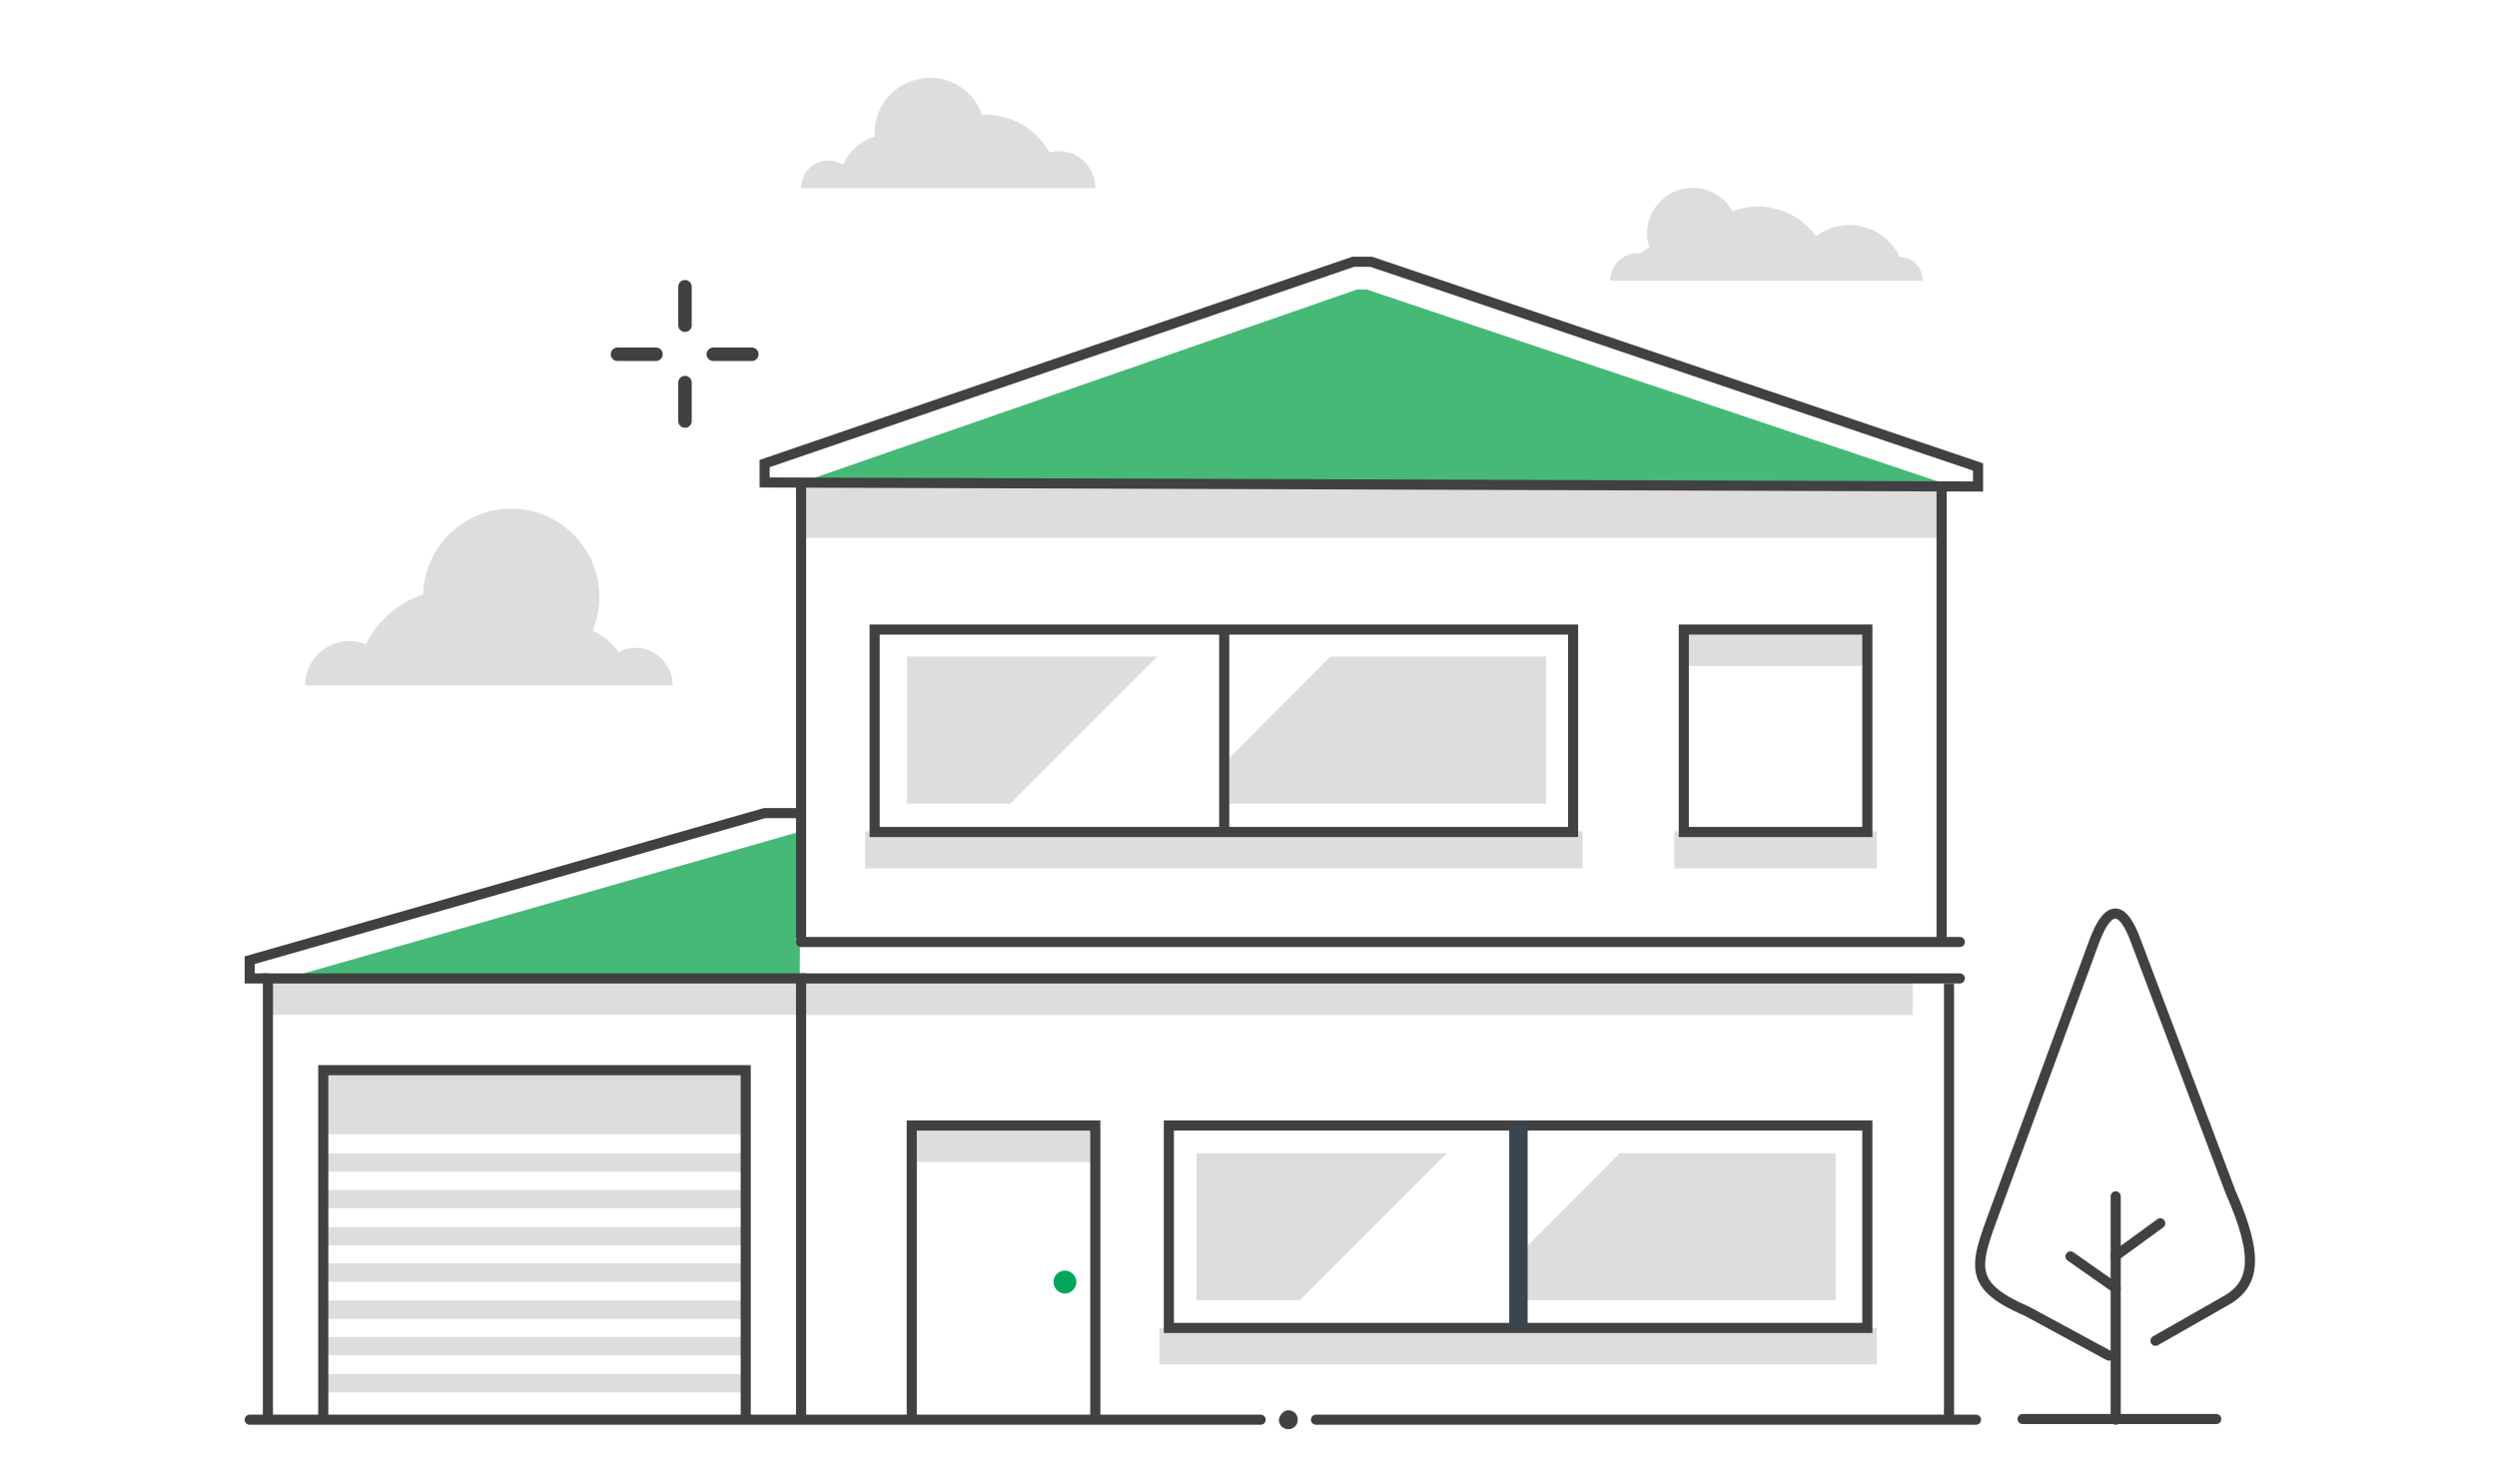 <?xml version="1.0" encoding="utf-8"?>
<!-- Generator: Adobe Illustrator 19.0.0, SVG Export Plug-In . SVG Version: 6.00 Build 0)  -->
<svg version="1.1" id="Layer_1" xmlns="http://www.w3.org/2000/svg" xmlns:xlink="http://www.w3.org/1999/xlink" x="0px" y="0px"
	 viewBox="0 0 370 220" style="enable-background:new 0 0 370 220;" xml:space="preserve">
<style type="text/css">
	.st0{fill-rule:evenodd;clip-rule:evenodd;fill:#DDDDDC;}
	.st1{fill-rule:evenodd;clip-rule:evenodd;fill:#46B976;}
	
		.st2{fill-rule:evenodd;clip-rule:evenodd;fill:none;stroke:#414042;stroke-width:1.5;stroke-linecap:round;stroke-miterlimit:10;}
	.st3{fill-rule:evenodd;clip-rule:evenodd;fill:#414042;}
	.st4{fill-rule:evenodd;clip-rule:evenodd;fill:none;stroke:#DDDDDC;stroke-width:2.725;stroke-miterlimit:10;}
	.st5{fill-rule:evenodd;clip-rule:evenodd;fill:none;stroke:#414042;stroke-width:1.5;stroke-miterlimit:10;}
	.st6{fill-rule:evenodd;clip-rule:evenodd;fill:none;stroke:#394550;stroke-width:2.725;stroke-miterlimit:10;}
	.st7{fill-rule:evenodd;clip-rule:evenodd;fill:#02A658;}
	
		.st8{fill-rule:evenodd;clip-rule:evenodd;fill:none;stroke:#414042;stroke-width:2;stroke-linecap:round;stroke-miterlimit:10;}
	
		.st9{fill-rule:evenodd;clip-rule:evenodd;fill:none;stroke:#414042;stroke-width:1.5;stroke-linecap:round;stroke-linejoin:round;stroke-miterlimit:2.613;}
</style>
<g id="Home">
	<path class="st0" d="M182.1,112.4v6.7h47V97.3h-32L182.1,112.4z"/>
	<path class="st0" d="M171.5,97.3h-37.1v21.8h15.3L171.5,97.3z"/>
	<path class="st0" d="M225,186v6.7h47v-21.8h-32L225,186z"/>
	<path class="st0" d="M214.4,170.9h-37.1v21.8h15.3L214.4,170.9z"/>
	<path class="st0" d="M39.7,145h243.7v5.4H39.7V145z"/>
	<path class="st0" d="M118.7,71.5h168.9v8.2H118.7V71.5z"/>
	<path class="st1" d="M118.7,71.5h168.9l-85.1-28.6h-1.4L118.7,71.5z"/>
	<path class="st1" d="M42.4,145h76.1l0.1-20.4l0.1-1.4L42.4,145z"/>
	<line class="st2" x1="292.8" y1="210.4" x2="195" y2="210.4"/>
	<line class="st2" x1="186.8" y1="210.4" x2="37" y2="210.4"/>
	<path class="st3" d="M190.9,209c0.8,0,1.4,0.6,1.4,1.4c0,0.8-0.6,1.4-1.4,1.4c-0.8,0-1.4-0.6-1.4-1.4
		C189.6,209.7,190.2,209,190.9,209z"/>
	<path class="st0" d="M47.9,158.6h62.7v9.5H47.9V158.6z"/>
	<line class="st4" x1="47.9" y1="172.3" x2="110.5" y2="172.3"/>
	<line class="st4" x1="47.9" y1="177.7" x2="110.5" y2="177.7"/>
	<line class="st4" x1="47.9" y1="183.2" x2="110.5" y2="183.2"/>
	<line class="st4" x1="47.9" y1="188.6" x2="110.5" y2="188.6"/>
	<line class="st4" x1="47.9" y1="194.1" x2="110.5" y2="194.1"/>
	<line class="st4" x1="47.9" y1="199.5" x2="110.5" y2="199.5"/>
	<line class="st4" x1="47.9" y1="205" x2="110.5" y2="205"/>
	<polyline class="st5" points="47.9,210.4 47.9,158.6 110.5,158.6 110.5,210.4 	"/>
	<path class="st0" d="M248.1,123.2h30v5.5h-30V123.2z"/>
	<path class="st0" d="M118.7,145h164.7v5.4H118.7V145z"/>
	<path class="st0" d="M135.1,166.8h27.4v5.4h-27.4V166.8z"/>
	<path class="st0" d="M171.8,196.8h106.3v5.4H171.8V196.8z"/>
	<path class="st0" d="M94.2,96c-0.9,0-1.8,0.2-2.5,0.7c-1-1.4-2.3-2.6-3.9-3.2c2.8-6.7-0.4-14.3-7-17.1c-6.7-2.8-14.3,0.4-17.1,7
		c-0.6,1.5-1,3.1-1,4.7c-3.7,1.2-6.8,3.9-8.5,7.4c-3.3-1.4-7.1,0.2-8.5,3.6c-0.3,0.8-0.5,1.6-0.5,2.5l54.5,0
		C99.6,98.4,97.2,96,94.2,96C94.2,96,94.2,96,94.2,96z"/>
	<path class="st0" d="M281.5,38.1C281.5,38.1,281.5,38.1,281.5,38.1c-1.9-4.1-6.8-5.9-10.9-4c-0.5,0.2-1.1,0.6-1.5,0.9
		c-2.8-3.9-7.9-5.4-12.4-3.7c-1.8-3.3-6-4.4-9.2-2.6c-2.8,1.6-4.1,4.9-3.1,8c-0.4,0.2-0.9,0.5-1.2,0.8c-0.2,0-0.3,0-0.5,0
		c-2.3,0-4.1,1.8-4.1,4.1h46.3C284.9,39.6,283.4,38.1,281.5,38.1z"/>
	<path class="st0" d="M156.9,22.4c-0.5,0-0.9,0.1-1.4,0.2c-1.9-3.5-5.6-5.6-9.5-5.6c-0.2,0-0.3,0-0.5,0c-1.5-4.3-6.1-6.5-10.4-5
		c-3.3,1.1-5.5,4.2-5.5,7.7c0,0.2,0,0.3,0,0.5c-2.1,0.7-3.8,2.2-4.7,4.2c-1.9-1.2-4.4-0.6-5.6,1.3c-0.4,0.7-0.6,1.4-0.6,2.2l43.6,0
		C162.3,24.8,159.9,22.4,156.9,22.4z"/>
	<line class="st5" x1="288.8" y1="145.8" x2="288.8" y2="210.4"/>
	<line class="st5" x1="287.7" y1="71.5" x2="287.7" y2="139.1"/>
	<polyline class="st5" points="118.7,210.4 118.7,145 39.7,145 39.7,210.4 	"/>
	<polyline class="st5" points="39.7,145 37,145 37,142.3 113.3,120.5 118.4,120.5 	"/>
	<polyline class="st5" points="135.1,210.4 135.1,166.8 162.3,166.8 162.3,210.4 	"/>
	<rect x="173.2" y="166.8" class="st5" width="103.5" height="30"/>
	<line class="st2" x1="118.7" y1="145" x2="290.4" y2="145"/>
	<line class="st5" x1="118.7" y1="139.1" x2="118.7" y2="71.5"/>
	<line class="st2" x1="290.4" y1="139.6" x2="118.7" y2="139.6"/>
	<line class="st6" x1="225" y1="166.8" x2="225" y2="196.8"/>
	<path class="st0" d="M128.2,123.2h106.3v5.5H128.2V123.2z"/>
	<rect x="129.6" y="93.3" class="st5" width="103.5" height="30"/>
	<line class="st5" x1="181.4" y1="93.3" x2="181.4" y2="123.2"/>
	<path class="st0" d="M249.5,93.3h27.4v5.4h-27.4V93.3z"/>
	<rect x="249.5" y="93.3" class="st5" width="27.2" height="30"/>
	<path class="st7" d="M157.8,188.3c0.9,0,1.7,0.8,1.7,1.7c0,0.9-0.8,1.7-1.7,1.7c-0.9,0-1.7-0.8-1.7-1.7
		C156.1,189.1,156.8,188.3,157.8,188.3z"/>
	<g>
		<line class="st8" x1="101.5" y1="42.5" x2="101.5" y2="48.2"/>
		<line class="st8" x1="101.5" y1="56.7" x2="101.5" y2="62.4"/>
		<line class="st8" x1="111.4" y1="52.5" x2="105.7" y2="52.5"/>
		<line class="st8" x1="97.2" y1="52.5" x2="91.5" y2="52.5"/>
	</g>
	<polygon class="st5" points="113.3,71.5 113.3,68.7 200.5,38.8 203.2,38.8 293.1,69.2 293.1,72.1 	"/>
	<g>
		<path class="st9" d="M312.5,200.9l-12.2-6.6c-9.5-4.1-7.5-7.1-3.9-17c4.7-12.7,9.3-25.3,14-38c2-5.2,4.1-5.3,6.1,0.2l14,37.1
			c4.3,9.8,3.7,13.9-1.1,16.4l-10,5.7"/>
		<line class="st9" x1="299.7" y1="210.3" x2="328.4" y2="210.3"/>
		<polyline class="st9" points="313.5,177.3 313.5,186.2 313.5,210.4 		"/>
		<line class="st9" x1="320.1" y1="181.3" x2="313.5" y2="186.1"/>
		<line class="st9" x1="306.8" y1="186.2" x2="313.5" y2="190.9"/>
	</g>
</g>
</svg>
